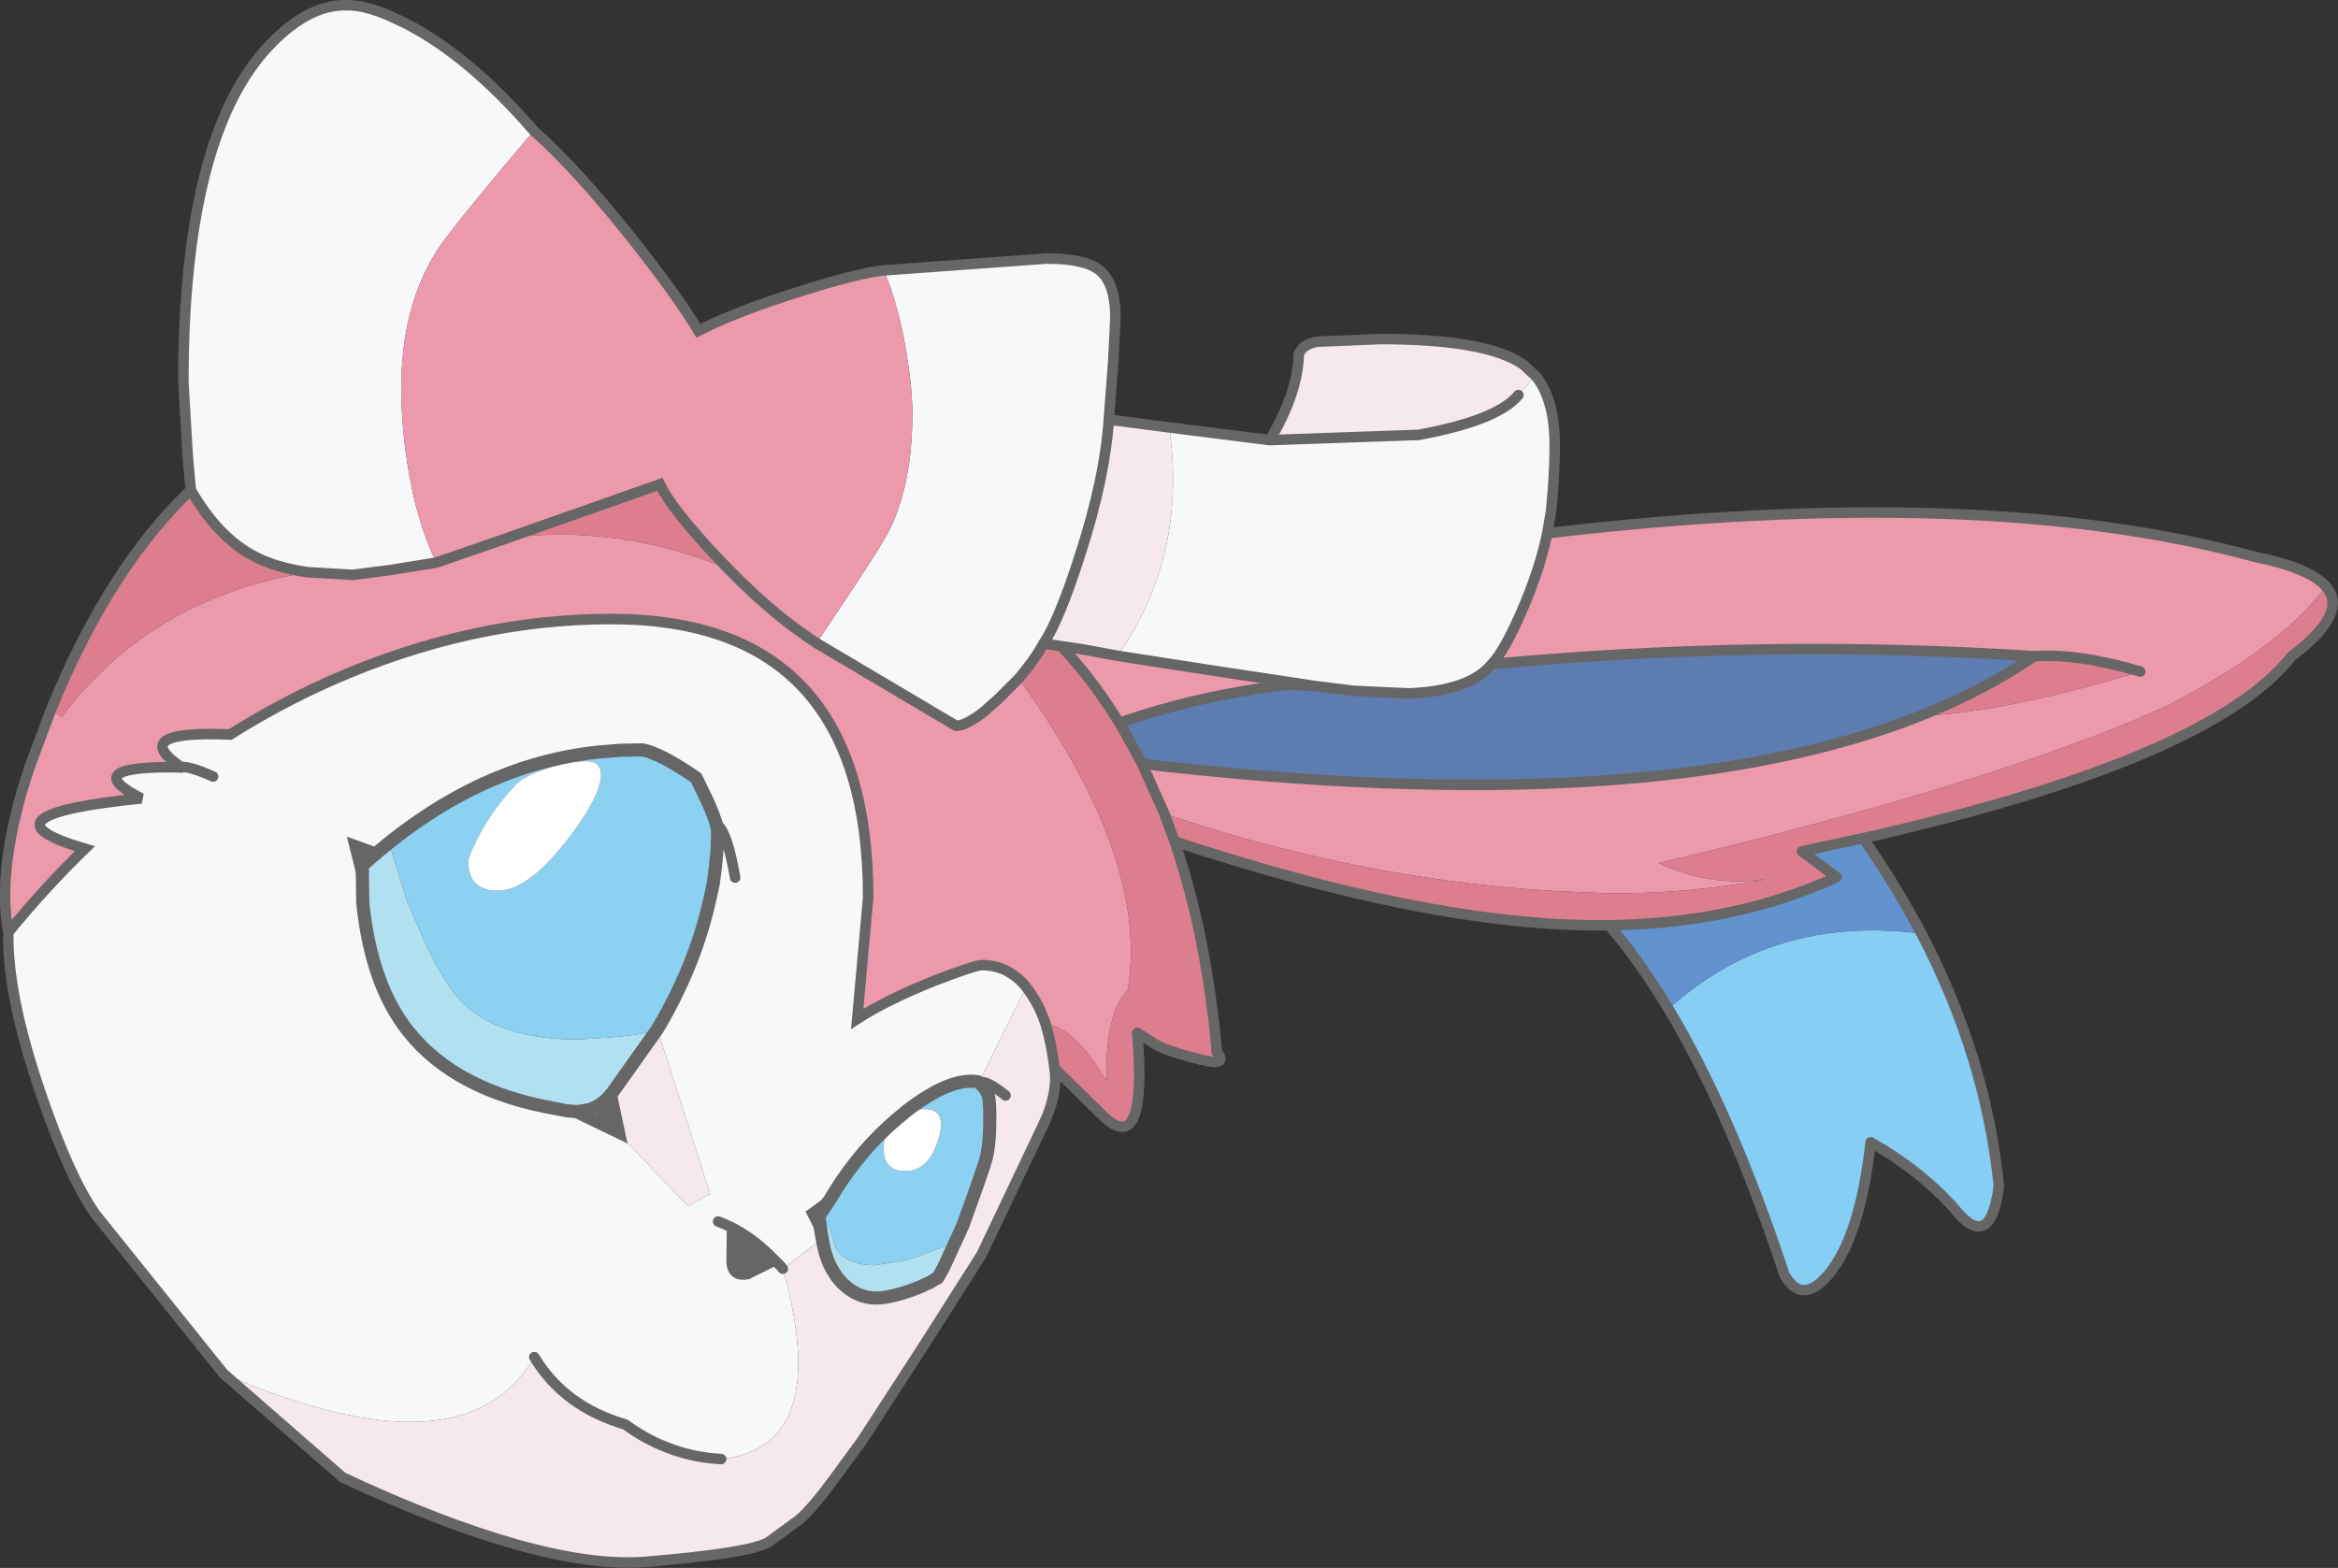 <?xml version="1.0" encoding="UTF-8" standalone="no"?>
<svg xmlns:xlink="http://www.w3.org/1999/xlink" height="179.2px" width="267.15px" xmlns="http://www.w3.org/2000/svg">
  <rect width="100%" height="100%" fill="#333333" stroke="none"/>
  <g transform="matrix(1.0, 0.0, 0.0, 1.0, 133.55, 90.7)">
    <path d="M11.55 -40.4 Q14.75 -45.8 14.85 -50.2 15.25 -51.35 17.0 -51.65 L24.15 -51.95 Q36.4 -51.95 40.55 -49.0 L41.9 -47.75 39.95 -45.55 Q37.55 -42.65 28.55 -41.0 L11.55 -40.4 M-13.05 31.4 Q-12.65 34.1 -14.2 37.55 L-21.4 52.7 -28.3 63.55 -35.05 73.95 -38.05 78.05 Q-40.75 81.75 -42.25 83.0 L-45.75 85.55 Q-47.8 86.8 -59.75 87.8 -71.7 88.75 -94.4 78.15 L-108.0 66.3 Q-80.5 78.2 -72.5 64.4 -69.1 70.05 -62.1 72.1 -59.85 73.75 -57.4 74.7 L-56.6 75.0 -57.4 74.7 -57.05 74.4 Q-56.75 74.15 -56.6 75.0 -54.0 75.9 -51.15 76.05 -38.4 74.65 -44.1 54.3 L-39.6 50.85 Q-39.35 52.55 -38.75 53.85 L-38.15 54.95 Q-35.6 59.25 -29.45 56.9 L-28.5 56.55 -28.55 56.55 -28.35 56.45 -28.35 56.35 -27.4 55.9 -27.35 55.9 -26.7 55.5 -26.4 55.35 -25.75 54.2 -23.55 49.4 Q-21.15 42.8 -20.9 41.8 -20.45 40.15 -20.45 37.1 -20.45 35.2 -20.6 34.6 -20.8 33.8 -21.7 33.0 L-16.3 22.1 -15.8 22.8 Q-14.75 24.3 -14.05 26.4 -13.4 28.6 -13.05 31.4 M-6.85 -42.75 L0.05 -41.85 Q2.15 -27.15 -5.85 -15.75 L-8.55 -16.25 -9.35 -16.4 -10.25 -16.55 -10.25 -17.15 -14.3 -17.15 Q-12.45 -20.0 -10.1 -27.4 -7.3 -36.05 -6.85 -42.75 M-18.65 34.5 Q-20.85 32.7 -21.7 33.0 -20.85 32.7 -18.65 34.5 M-58.45 26.95 L-58.4 27.05 -52.4 45.75 -54.95 47.15 -61.9 39.85 -63.6 34.7 -62.25 32.65 -58.45 26.95" fill="#f5e9eb" fill-rule="evenodd" stroke="none"/>
    <path d="M11.55 -40.4 L28.55 -41.0 Q37.55 -42.65 39.95 -45.55 L41.9 -47.75 Q44.1 -45.1 44.1 -39.75 44.1 -36.6 43.7 -32.45 L43.1 -32.3 43.7 -32.4 43.25 -29.75 Q42.4 -25.7 40.5 -21.25 38.35 -16.25 36.9 -14.8 34.45 -11.75 27.45 -11.45 L20.95 -11.75 19.9 -11.9 16.65 -12.3 15.7 -12.45 5.45 -14.0 -5.85 -15.75 Q2.15 -27.15 0.05 -41.85 L11.55 -40.4 M-108.0 66.3 L-122.7 48.0 Q-125.7 43.65 -128.95 34.1 -132.75 22.95 -132.6 15.85 -128.4 10.7 -123.85 6.3 -136.75 2.5 -117.4 0.55 -124.85 -3.25 -112.8 -3.0 -119.1 -7.25 -107.25 -6.75 -101.7 -10.25 -95.75 -12.9 -79.8 -19.95 -63.7 -19.95 -34.35 -19.95 -34.35 11.85 L-35.6 25.75 Q-32.3 23.6 -26.8 21.4 -22.15 19.6 -21.35 19.6 -18.35 19.6 -16.3 22.1 L-21.7 33.0 -21.75 32.95 Q-22.8 32.15 -24.95 32.65 -28.05 34.4 -30.95 37.1 -35.5 40.9 -38.85 46.6 L-38.9 46.65 -39.05 46.85 -39.2 47.15 -39.3 47.25 -39.2 47.15 -39.3 47.3 -39.3 47.25 -39.3 47.15 -39.4 47.2 -39.05 46.85 -39.4 47.2 -39.45 47.2 -39.95 47.25 -40.7 47.55 -40.55 48.0 -40.5 48.1 -40.2 48.45 -39.85 48.0 -40.0 48.3 -40.0 48.35 -39.85 49.2 -39.85 49.4 -39.8 49.65 -39.7 50.3 -39.75 50.3 -39.7 50.35 -39.75 50.4 -39.7 50.4 -39.7 50.45 -39.7 50.7 -39.65 50.75 -39.6 50.8 -39.6 50.85 -39.4 51.8 -39.1 52.8 -38.75 53.85 Q-39.35 52.55 -39.6 50.85 L-44.1 54.3 Q-38.4 74.65 -51.15 76.05 -54.0 75.9 -56.6 75.0 -56.75 74.15 -57.05 74.4 L-57.4 74.7 Q-59.85 73.75 -62.1 72.1 -69.1 70.05 -72.5 64.4 -80.5 78.2 -108.0 66.3 M-111.75 -34.7 L-112.1 -38.6 -112.6 -47.1 Q-112.6 -53.1 -112.15 -58.25 -110.55 -76.8 -103.25 -85.0 -100.9 -87.6 -98.55 -88.9 -96.15 -90.2 -93.75 -90.1 -91.85 -90.1 -89.05 -88.9 L-87.15 -88.0 Q-79.95 -84.3 -72.55 -75.75 -82.4 -64.15 -83.85 -61.7 -87.7 -55.35 -87.7 -46.35 -87.7 -42.2 -87.0 -37.75 -86.0 -31.15 -83.7 -26.4 L-88.95 -25.55 -93.25 -25.0 -98.35 -25.3 Q-101.9 -25.8 -104.35 -27.05 -108.6 -29.2 -111.75 -34.7 M-32.55 -59.8 L-13.95 -61.15 Q-9.55 -61.15 -7.9 -59.8 -6.1 -58.35 -6.1 -54.35 L-6.35 -49.35 -6.85 -42.75 Q-7.3 -36.05 -10.1 -27.4 -12.45 -20.0 -14.3 -17.15 -15.4 -15.2 -17.15 -13.15 L-19.45 -10.85 -21.25 -9.25 Q-23.25 -7.75 -24.3 -7.75 L-40.25 -17.2 Q-32.9 -28.1 -31.9 -30.15 -29.3 -35.5 -29.3 -43.4 -29.3 -46.35 -30.0 -50.55 -30.9 -55.85 -32.55 -59.8 M-109.2 -1.95 Q-112.0 -3.2 -112.8 -3.0 -112.0 -3.2 -109.2 -1.95 M-65.15 -4.75 Q-68.85 -4.1 -74.3 -2.2 -84.75 1.5 -89.05 5.8 -92.05 8.15 -92.1 8.95 L-92.1 12.45 -92.15 8.9 -92.2 8.25 -90.65 6.9 Q-78.65 -3.35 -65.15 -4.75 -78.65 -3.35 -90.65 6.9 L-92.2 8.25 -92.15 8.9 -92.1 12.45 -92.15 12.5 -92.3 12.55 -92.3 12.85 -92.1 14.85 Q-90.35 27.9 -79.7 33.15 L-78.9 33.45 Q-76.95 34.4 -74.75 35.0 L-72.6 35.55 -70.35 36.0 -70.2 36.05 -69.8 36.05 -69.7 36.15 -69.55 36.1 -68.8 36.25 -67.55 36.4 -65.5 36.55 -65.05 36.1 -65.5 37.05 -64.35 37.7 -63.35 38.0 -63.7 36.35 -64.25 35.1 -63.75 34.65 -62.9 38.65 -67.55 36.4 -62.9 38.65 -63.75 34.65 -63.75 34.6 -63.7 34.45 -62.25 32.65 -63.6 34.7 -61.9 39.85 -54.95 47.15 -52.4 45.75 -58.4 27.05 Q-53.95 19.55 -52.35 11.7 L-52.05 10.25 Q-51.75 8.2 -51.6 6.15 L-51.45 3.7 Q-52.35 0.3 -54.0 -1.8 -58.05 -4.6 -60.15 -5.0 L-62.7 -4.95 -65.15 -4.75 M-9.35 -16.4 L-10.25 -16.5 -10.25 -16.55 -9.35 -16.4 M-23.55 49.4 L-25.75 54.2 -26.4 55.35 -26.7 55.5 -27.35 55.9 -26.2 54.9 -24.4 51.3 -23.55 49.4 M-40.5 48.1 L-39.85 49.4 -40.5 48.1 M-49.55 9.6 Q-50.4 4.7 -51.45 3.7 -50.4 4.7 -49.55 9.6 M-45.0 53.35 L-44.35 54.0 -44.1 54.3 -44.35 54.0 -45.0 53.35 Q-47.35 50.9 -49.9 49.6 L-49.95 53.2 Q-50.0 54.2 -49.55 54.65 -49.1 55.1 -48.1 54.9 L-45.0 53.35 M-51.5 48.9 Q-50.7 49.2 -49.9 49.6 -50.7 49.2 -51.5 48.9 M-92.15 8.9 L-92.85 6.1 -90.65 6.9 -92.85 6.1 -92.15 8.9 M-86.0 62.85 L-86.05 62.8 -86.0 62.9 -86.0 62.85" fill="#f7f8fa" fill-rule="evenodd" stroke="none"/>
    <path d="M16.65 -12.3 L19.9 -11.9 20.95 -11.75 27.45 -11.45 Q34.45 -11.75 36.9 -14.8 68.15 -17.7 98.9 -15.7 93.1 -11.75 85.8 -8.85 54.9 3.35 -3.05 -3.4 L-5.05 -7.05 -5.6 -8.1 Q3.3 -11.2 13.5 -12.45 L16.65 -12.3" fill="#5d7caf" fill-rule="evenodd" stroke="none"/>
    <path d="M43.25 -29.75 Q92.85 -35.6 124.15 -27.05 130.3 -25.8 132.2 -23.7 130.1 -20.8 126.55 -17.9 121.6 -13.9 113.8 -9.9 100.6 -3.95 78.65 2.15 L71.8 4.0 67.2 5.2 56.0 7.95 Q61.95 10.7 67.95 9.8 L68.1 9.8 67.95 9.85 Q59.4 11.45 50.4 11.4 L44.3 11.15 Q24.7 10.0 5.1 4.1 L-0.5 2.3 -3.05 -3.4 Q54.9 3.35 85.8 -8.85 95.9 -9.35 111.0 -13.95 103.95 -16.05 98.9 -15.7 68.15 -17.7 36.9 -14.8 38.35 -16.25 40.5 -21.25 42.4 -25.7 43.25 -29.75 M-132.6 15.85 Q-134.0 8.45 -130.15 -3.1 L-127.7 -9.65 -126.5 -8.75 Q-116.35 -22.35 -98.35 -25.3 L-93.25 -25.0 -88.95 -25.55 -83.7 -26.4 Q-86.0 -31.15 -87.0 -37.75 -87.7 -42.2 -87.7 -46.35 -87.7 -55.35 -83.85 -61.7 -82.4 -64.15 -72.55 -75.75 -67.65 -71.4 -61.25 -63.35 -56.05 -56.75 -53.75 -52.9 -49.2 -55.2 -41.95 -57.45 -35.45 -59.5 -32.55 -59.8 -30.9 -55.85 -30.0 -50.55 -29.3 -46.35 -29.3 -43.4 -29.3 -35.5 -31.9 -30.15 -32.9 -28.1 -40.25 -17.2 -45.25 -20.45 -50.35 -25.7 -45.25 -20.45 -40.25 -17.2 L-24.3 -7.75 Q-23.25 -7.75 -21.25 -9.25 L-19.45 -10.85 -17.15 -13.15 Q-2.15 7.5 -4.7 22.5 -6.1 23.85 -6.7 26.85 -7.2 29.3 -7.1 32.85 -11.0 26.45 -14.05 26.4 -14.75 24.3 -15.8 22.8 L-16.3 22.1 Q-18.35 19.6 -21.35 19.6 -22.15 19.6 -26.8 21.4 -32.3 23.6 -35.6 25.75 L-34.35 11.85 Q-34.35 -19.95 -63.7 -19.95 -79.8 -19.95 -95.75 -12.9 -101.7 -10.25 -107.25 -6.75 -119.1 -7.25 -112.8 -3.0 -124.85 -3.25 -117.4 0.55 -136.75 2.5 -123.85 6.3 -128.4 10.7 -132.6 15.85 M-5.85 -15.75 L5.45 -14.0 15.7 -12.45 13.5 -12.45 Q3.3 -11.2 -5.6 -8.1 L-5.05 -7.05 Q-8.2 -12.5 -12.3 -16.85 L-10.25 -16.55 -12.3 -16.85 -14.3 -17.15 -10.25 -17.15 -10.25 -16.55 -10.25 -16.5 -9.35 -16.4 -8.55 -16.25 -5.85 -15.75 M-50.35 -25.7 L-51.75 -27.15 Q-56.85 -32.6 -58.15 -35.35 L-75.6 -29.2 Q-63.0 -30.85 -50.35 -25.7 M-75.6 -29.2 L-83.7 -26.4 -75.6 -29.2" fill="#ed99ac" fill-rule="evenodd" stroke="none"/>
    <path d="M132.2 -23.7 Q134.9 -20.65 128.3 -15.7 119.0 -3.9 79.35 5.1 L79.3 5.1 72.35 6.6 76.3 9.55 Q73.4 10.9 70.25 11.9 L70.1 11.95 70.0 12.0 Q61.1 14.85 50.55 15.05 L50.3 15.05 Q31.65 15.3 4.35 6.65 L4.3 6.65 0.65 5.45 Q4.3 16.1 5.5 29.55 6.85 31.2 3.65 30.4 -0.8 29.3 -1.9 28.4 L-3.6 27.35 Q-2.4 42.0 -7.7 36.65 L-13.05 31.4 Q-13.4 28.6 -14.05 26.4 -11.0 26.45 -7.1 32.85 -7.2 29.3 -6.7 26.85 -6.1 23.85 -4.7 22.5 -2.15 7.5 -17.15 -13.15 -15.4 -15.2 -14.3 -17.15 L-12.3 -16.85 Q-8.2 -12.5 -5.05 -7.05 L-3.05 -3.4 -0.5 2.3 5.1 4.1 Q24.7 10.0 44.3 11.15 L50.4 11.4 Q59.4 11.45 67.95 9.85 L68.1 9.8 67.95 9.8 Q61.95 10.7 56.0 7.95 L67.2 5.2 71.8 4.0 78.65 2.15 Q100.6 -3.95 113.8 -9.9 121.6 -13.9 126.55 -17.9 130.1 -20.8 132.2 -23.7 M-127.7 -9.65 Q-121.1 -25.8 -111.75 -34.7 -108.6 -29.2 -104.35 -27.05 -101.9 -25.8 -98.35 -25.3 -116.35 -22.35 -126.5 -8.75 L-127.7 -9.65 M85.8 -8.85 Q93.1 -11.75 98.9 -15.7 103.95 -16.05 111.0 -13.95 95.9 -9.35 85.8 -8.85 M0.65 5.45 L-0.5 2.3 0.65 5.45 M-75.6 -29.2 L-58.15 -35.35 Q-56.85 -32.6 -51.75 -27.15 L-50.35 -25.7 Q-63.0 -30.85 -75.6 -29.2" fill="#dd7e8f" fill-rule="evenodd" stroke="none"/>
    <path d="M86.0 16.0 Q93.35 30.05 94.85 44.85 93.85 52.6 89.7 47.35 85.85 43.05 80.2 39.85 79.0 50.65 75.35 55.0 72.35 58.5 70.35 55.0 64.25 36.5 57.1 24.6 69.1 13.8 86.0 16.0" fill="#86cef4" fill-rule="evenodd" stroke="none"/>
    <path d="M79.35 5.1 Q83.0 10.35 86.0 16.0 69.1 13.8 57.1 24.6 53.8 19.1 50.3 15.05 L50.55 15.05 Q61.1 14.85 70.0 12.0 L70.1 11.95 70.25 11.9 Q73.4 10.9 76.3 9.55 L72.35 6.6 79.3 5.1 79.35 5.1" fill="#6393cf" fill-rule="evenodd" stroke="none"/>
    <path d="M-89.05 5.8 Q-84.75 1.5 -74.3 -2.2 -68.85 -4.1 -65.15 -4.75 L-62.7 -4.95 -60.15 -5.0 Q-58.05 -4.6 -54.0 -1.8 L-52.6 1.1 Q-51.55 3.55 -51.55 4.35 L-51.6 6.15 -51.55 4.35 Q-51.55 3.55 -52.6 1.1 L-54.0 -1.8 Q-52.35 0.3 -51.45 3.7 L-51.6 6.15 Q-51.75 8.2 -52.05 10.25 L-52.35 11.7 -52.55 12.55 Q-54.25 19.9 -58.45 26.95 -54.25 19.9 -52.55 12.55 L-52.35 11.7 Q-53.95 19.55 -58.4 27.05 L-58.45 26.95 Q-59.6 27.5 -63.6 27.85 L-67.45 28.1 Q-76.4 28.1 -80.65 23.95 -83.5 21.15 -87.15 11.95 L-89.05 5.8 M-76.65 11.1 Q-72.8 11.1 -67.55 3.7 -65.4 0.65 -64.95 -1.4 -64.5 -3.7 -66.55 -3.7 -68.7 -3.7 -71.3 -2.8 -73.75 -1.95 -74.6 -1.05 -77.25 1.75 -78.9 4.95 -80.05 7.2 -80.05 7.75 -80.05 11.1 -76.65 11.1 M-21.7 33.0 Q-20.8 33.8 -20.6 34.6 -20.45 35.2 -20.45 37.1 -20.45 40.15 -20.9 41.8 -21.15 42.8 -23.55 49.4 L-24.4 51.3 -29.65 53.25 -33.55 53.9 Q-36.9 53.9 -38.1 51.9 L-38.8 49.45 -39.7 50.3 -39.8 49.65 -39.85 49.4 -39.85 49.2 -40.0 48.35 -39.45 47.5 -40.0 48.35 -40.0 48.3 -39.85 48.0 -39.8 47.95 -39.45 47.5 -39.3 47.3 -39.2 47.15 -39.05 46.85 -38.9 46.65 -38.85 46.6 Q-35.5 40.9 -30.95 37.1 -28.05 34.4 -24.95 32.65 -22.8 32.15 -21.75 32.95 L-21.7 33.0 M-21.75 32.95 Q-24.9 32.35 -30.0 36.3 L-30.95 37.1 -30.0 36.3 Q-24.9 32.35 -21.75 32.95 M-30.1 43.15 Q-27.45 43.15 -26.35 39.6 -25.25 36.05 -27.9 36.05 -29.85 36.05 -31.3 37.6 -32.6 39.0 -32.6 40.45 -32.6 43.15 -30.1 43.15 M-39.0 46.8 L-39.05 46.85 -39.0 46.8 -38.9 46.65 -39.0 46.8 M-68.8 36.25 L-67.6 36.35 -66.35 36.15 Q-64.9 35.75 -63.8 34.45 L-63.7 34.35 -58.45 26.95 -62.25 32.65 -63.7 34.45 -63.75 34.6 -63.75 34.65 -64.25 35.1 -65.05 36.1 -65.5 36.55 -67.55 36.4 -67.6 36.35 -67.55 36.4 -68.8 36.25 M-63.8 34.45 L-63.75 34.65 -63.8 34.45" fill="#8cd1f2" fill-rule="evenodd" stroke="none"/>
    <path d="M-76.65 11.1 Q-80.05 11.1 -80.05 7.75 -80.05 7.2 -78.9 4.95 -77.25 1.75 -74.6 -1.05 -73.75 -1.95 -71.3 -2.8 -68.7 -3.7 -66.55 -3.7 -64.5 -3.7 -64.95 -1.4 -65.4 0.65 -67.55 3.7 -72.8 11.1 -76.65 11.1 M-30.1 43.15 Q-32.6 43.15 -32.6 40.45 -32.6 39.0 -31.3 37.6 -29.85 36.05 -27.9 36.05 -25.25 36.05 -26.35 39.6 -27.45 43.15 -30.1 43.15" fill="#ffffff" fill-rule="evenodd" stroke="none"/>
    <path d="M-39.4 47.2 L-39.3 47.15 -39.3 47.25 -39.45 47.5 -39.3 47.25 -39.3 47.3 -39.45 47.5 -39.8 47.95 -39.85 48.0 -40.2 48.45 -40.5 48.1 -40.55 48.0 -40.7 47.55 -39.95 47.25 -39.45 47.2 -39.4 47.2 M-40.55 48.0 L-39.45 47.2 -40.55 48.0 M-65.05 36.1 L-64.25 35.1 -63.7 36.35 -63.35 38.0 -64.35 37.7 -65.5 37.05 -65.05 36.1 M-45.0 53.35 L-48.1 54.9 Q-49.1 55.1 -49.55 54.65 -50.0 54.2 -49.95 53.2 L-49.9 49.6 Q-47.35 50.9 -45.0 53.35" fill="#666666" fill-rule="evenodd" stroke="none"/>
    <path d="M-89.05 5.8 L-87.15 11.95 Q-83.5 21.15 -80.65 23.95 -76.4 28.1 -67.45 28.1 L-63.6 27.85 Q-59.6 27.5 -58.45 26.95 L-63.7 34.35 -63.8 34.45 Q-64.9 35.75 -66.35 36.15 L-67.6 36.35 -68.8 36.25 -69.55 36.1 -69.8 36.05 Q-81.5 34.05 -86.95 27.1 -91.15 21.8 -92.1 12.45 -91.15 21.8 -86.95 27.1 -81.5 34.05 -69.8 36.05 L-69.55 36.1 -69.7 36.15 -69.8 36.05 -70.2 36.05 -70.35 36.0 -72.6 35.55 -74.75 35.0 Q-76.95 34.4 -78.9 33.45 L-79.7 33.15 Q-90.35 27.9 -92.1 14.85 L-92.3 12.85 -92.3 12.55 -92.15 12.5 -92.1 12.45 -92.1 8.95 Q-92.05 8.15 -89.05 5.8 M-27.35 55.9 L-27.4 55.9 -28.35 56.35 -28.35 56.45 -28.55 56.55 -28.5 56.55 -29.45 56.9 Q-35.6 59.25 -38.15 54.95 L-38.75 53.85 -39.1 52.8 -39.4 51.8 -39.6 50.85 -39.6 50.8 -39.65 50.75 -39.7 50.7 -39.7 50.45 -39.7 50.4 -39.75 50.4 -39.7 50.35 -39.75 50.3 -39.7 50.3 -38.8 49.45 -38.1 51.9 Q-36.9 53.9 -33.55 53.9 L-29.65 53.25 -24.4 51.3 -26.2 54.9 -27.35 55.9 M-39.6 50.8 L-39.7 50.35 -39.7 50.3 -39.7 50.35 -39.6 50.8 M-28.35 56.35 Q-31.6 57.65 -33.45 57.65 -35.5 57.65 -37.15 56.1 -38.1 55.2 -38.75 53.85 -38.1 55.2 -37.15 56.1 -35.5 57.65 -33.45 57.65 -31.6 57.65 -28.35 56.35" fill="#b1e0f0" fill-rule="evenodd" stroke="none"/>
    <path d="M-86.0 62.85 L-86.0 62.9 -86.05 62.8 -86.0 62.85" fill="#be5250" fill-rule="evenodd" stroke="none"/>
    <path d="M41.9 -47.75 L40.55 -49.0 Q36.4 -51.95 24.15 -51.95 L17.0 -51.65 Q15.25 -51.35 14.85 -50.2 14.75 -45.8 11.55 -40.4 L28.55 -41.0 Q37.55 -42.65 39.95 -45.55 M41.9 -47.75 Q44.1 -45.1 44.1 -39.75 44.1 -36.6 43.7 -32.45 L43.7 -32.4 43.25 -29.75 Q92.85 -35.6 124.15 -27.05 130.3 -25.8 132.2 -23.7 134.9 -20.65 128.3 -15.7 119.0 -3.9 79.35 5.1 83.0 10.35 86.0 16.0 93.35 30.05 94.85 44.85 93.85 52.6 89.7 47.35 85.85 43.05 80.2 39.85 79.0 50.65 75.35 55.0 72.35 58.5 70.35 55.0 64.25 36.5 57.1 24.6 53.8 19.1 50.3 15.05 31.65 15.3 4.35 6.65 L4.3 6.65 0.65 5.45 Q4.3 16.1 5.5 29.55 M-3.6 27.35 Q-2.4 42.0 -7.7 36.65 L-13.05 31.4 Q-12.65 34.1 -14.2 37.55 M-6.85 -42.75 L0.05 -41.85 11.55 -40.4 M-5.85 -15.75 L5.45 -14.0 15.7 -12.45 16.65 -12.3 19.9 -11.9 20.95 -11.75 27.45 -11.45 Q34.45 -11.75 36.9 -14.8 38.35 -16.25 40.5 -21.25 42.4 -25.7 43.25 -29.75 M13.5 -12.45 L16.65 -12.3 M15.7 -12.45 L13.5 -12.45 Q3.3 -11.2 -5.6 -8.1 L-5.05 -7.05 -3.05 -3.4 Q54.9 3.35 85.8 -8.85 93.1 -11.75 98.9 -15.7 68.15 -17.7 36.9 -14.8 M111.0 -13.95 Q103.95 -16.05 98.9 -15.7 M-0.5 2.3 L0.65 5.45 M50.3 15.05 L50.55 15.05 Q61.1 14.85 70.0 12.0 L70.1 11.95 70.25 11.9 Q73.4 10.9 76.3 9.55 L72.35 6.6 79.3 5.1 79.35 5.1 M-9.35 -16.4 L-8.55 -16.25 -5.85 -15.75 M-9.35 -16.4 L-10.25 -16.55 -12.3 -16.85 Q-8.2 -12.5 -5.05 -7.05 M-14.3 -17.15 L-12.3 -16.85 M-0.5 2.3 L-3.05 -3.4" fill="none" stroke="#666666" stroke-linecap="round" stroke-linejoin="round" stroke-width="1.2"/>
    <path d="M5.5 29.55 Q6.85 31.2 3.65 30.4 -0.8 29.3 -1.9 28.4 L-3.6 27.35 M-14.2 37.55 L-21.4 52.7 -28.3 63.55 -35.05 73.95 -38.05 78.05 Q-40.75 81.75 -42.25 83.0 L-45.75 85.55 Q-47.8 86.8 -59.75 87.8 -71.7 88.75 -94.4 78.15 L-108.0 66.3 -122.7 48.0 Q-125.7 43.65 -128.95 34.1 -132.75 22.95 -132.6 15.85 -134.0 8.45 -130.15 -3.1 L-127.7 -9.65 Q-121.1 -25.8 -111.75 -34.7 L-112.1 -38.6 -112.6 -47.1 Q-112.6 -53.1 -112.15 -58.25 -110.55 -76.8 -103.25 -85.0 -100.9 -87.6 -98.55 -88.9 -96.15 -90.2 -93.75 -90.1 -91.85 -90.1 -89.05 -88.9 L-87.15 -88.0 Q-79.95 -84.3 -72.55 -75.75 -67.65 -71.4 -61.25 -63.35 -56.05 -56.75 -53.75 -52.9 -49.2 -55.2 -41.95 -57.45 -35.45 -59.5 -32.55 -59.8 L-13.95 -61.15 Q-9.55 -61.15 -7.9 -59.8 -6.1 -58.35 -6.1 -54.35 L-6.35 -49.35 -6.85 -42.75 Q-7.3 -36.05 -10.1 -27.4 -12.45 -20.0 -14.3 -17.15 -15.4 -15.2 -17.15 -13.15 L-19.45 -10.85 -21.25 -9.25 Q-23.25 -7.75 -24.3 -7.75 L-40.25 -17.2 Q-45.25 -20.45 -50.35 -25.7 L-51.75 -27.15 Q-56.85 -32.6 -58.15 -35.35 L-75.6 -29.2 -83.7 -26.4 -88.95 -25.55 -93.25 -25.0 -98.35 -25.3 Q-101.9 -25.8 -104.35 -27.05 -108.6 -29.2 -111.75 -34.7 M-16.3 22.1 Q-18.35 19.6 -21.35 19.6 -22.15 19.6 -26.8 21.4 -32.3 23.6 -35.6 25.75 L-34.35 11.85 Q-34.35 -19.95 -63.7 -19.95 -79.8 -19.95 -95.75 -12.9 -101.7 -10.25 -107.25 -6.75 -119.1 -7.25 -112.8 -3.0 -112.0 -3.2 -109.2 -1.95 M-14.05 26.4 Q-14.75 24.3 -15.8 22.8 L-16.3 22.1 M-21.7 33.0 Q-20.85 32.7 -18.65 34.5 M-51.15 76.05 Q-54.0 75.9 -56.6 75.0 L-57.4 74.7 Q-59.85 73.75 -62.1 72.1 -69.1 70.05 -72.5 64.4 M-13.05 31.4 Q-13.4 28.6 -14.05 26.4 M-51.45 3.7 Q-50.4 4.7 -49.55 9.6 M-44.1 54.3 L-44.35 54.0 -45.0 53.35 -48.1 54.9 Q-49.1 55.1 -49.55 54.65 -50.0 54.2 -49.95 53.2 L-49.9 49.6 Q-50.7 49.2 -51.5 48.9 M-45.0 53.35 Q-47.35 50.9 -49.9 49.6 M-112.8 -3.0 Q-124.85 -3.25 -117.4 0.55 -136.75 2.5 -123.85 6.3 -128.4 10.7 -132.6 15.85" fill="none" stroke="#666666" stroke-linecap="round" stroke-linejoin="miter-clip" stroke-miterlimit="3.0" stroke-width="1.2"/>
    <path d="M-58.45 26.95 Q-54.25 19.9 -52.55 12.55 L-52.35 11.7 -52.05 10.25 Q-51.75 8.2 -51.6 6.15 L-51.55 4.35 Q-51.55 3.55 -52.6 1.1 L-54.0 -1.8 Q-58.05 -4.6 -60.15 -5.0 L-62.7 -4.95 -65.15 -4.75 Q-78.65 -3.35 -90.65 6.9 L-92.2 8.25 -92.15 8.9 -92.1 12.45 Q-91.15 21.8 -86.95 27.1 -81.5 34.05 -69.8 36.05 L-69.55 36.1 -68.8 36.25 -67.6 36.35 -66.35 36.15 Q-64.9 35.75 -63.8 34.45 M-21.7 33.0 Q-20.8 33.8 -20.6 34.6 -20.45 35.2 -20.45 37.1 -20.45 40.15 -20.9 41.8 -21.15 42.8 -23.55 49.4 L-25.75 54.2 -26.4 55.35 -26.7 55.5 -27.35 55.9 -27.4 55.9 -28.35 56.35 Q-31.6 57.65 -33.45 57.65 -35.5 57.65 -37.15 56.1 -38.1 55.2 -38.75 53.85 -39.35 52.55 -39.6 50.85 L-39.6 50.8 -39.7 50.35 -39.7 50.3 -39.8 49.65 -39.85 49.4 -39.85 49.2 -40.0 48.35 -39.45 47.5 -39.3 47.25 -39.2 47.15 -39.05 46.85 M-21.75 32.95 L-21.7 33.0 M-30.95 37.1 L-30.0 36.3 Q-24.9 32.35 -21.75 32.95 M-38.9 46.65 L-38.85 46.6 Q-35.5 40.9 -30.95 37.1 M-39.0 46.8 L-38.9 46.65 M-63.7 34.35 L-58.45 26.95" fill="none" stroke="#666666" stroke-linecap="round" stroke-linejoin="round" stroke-width="1.5"/>
    <path d="M-39.05 46.85 L-39.0 46.8 M-39.05 46.85 L-39.4 47.2 -39.45 47.2 -40.55 48.0 -40.5 48.1 -39.85 49.4 M-63.8 34.45 L-63.7 34.35 M-67.6 36.35 L-67.55 36.4 -62.9 38.65 -63.75 34.65 -63.8 34.45 M-90.65 6.9 L-92.85 6.1 -92.15 8.9" fill="none" stroke="#666666" stroke-linecap="round" stroke-linejoin="miter-clip" stroke-miterlimit="3.0" stroke-width="1.5"/>
  </g>
</svg>
